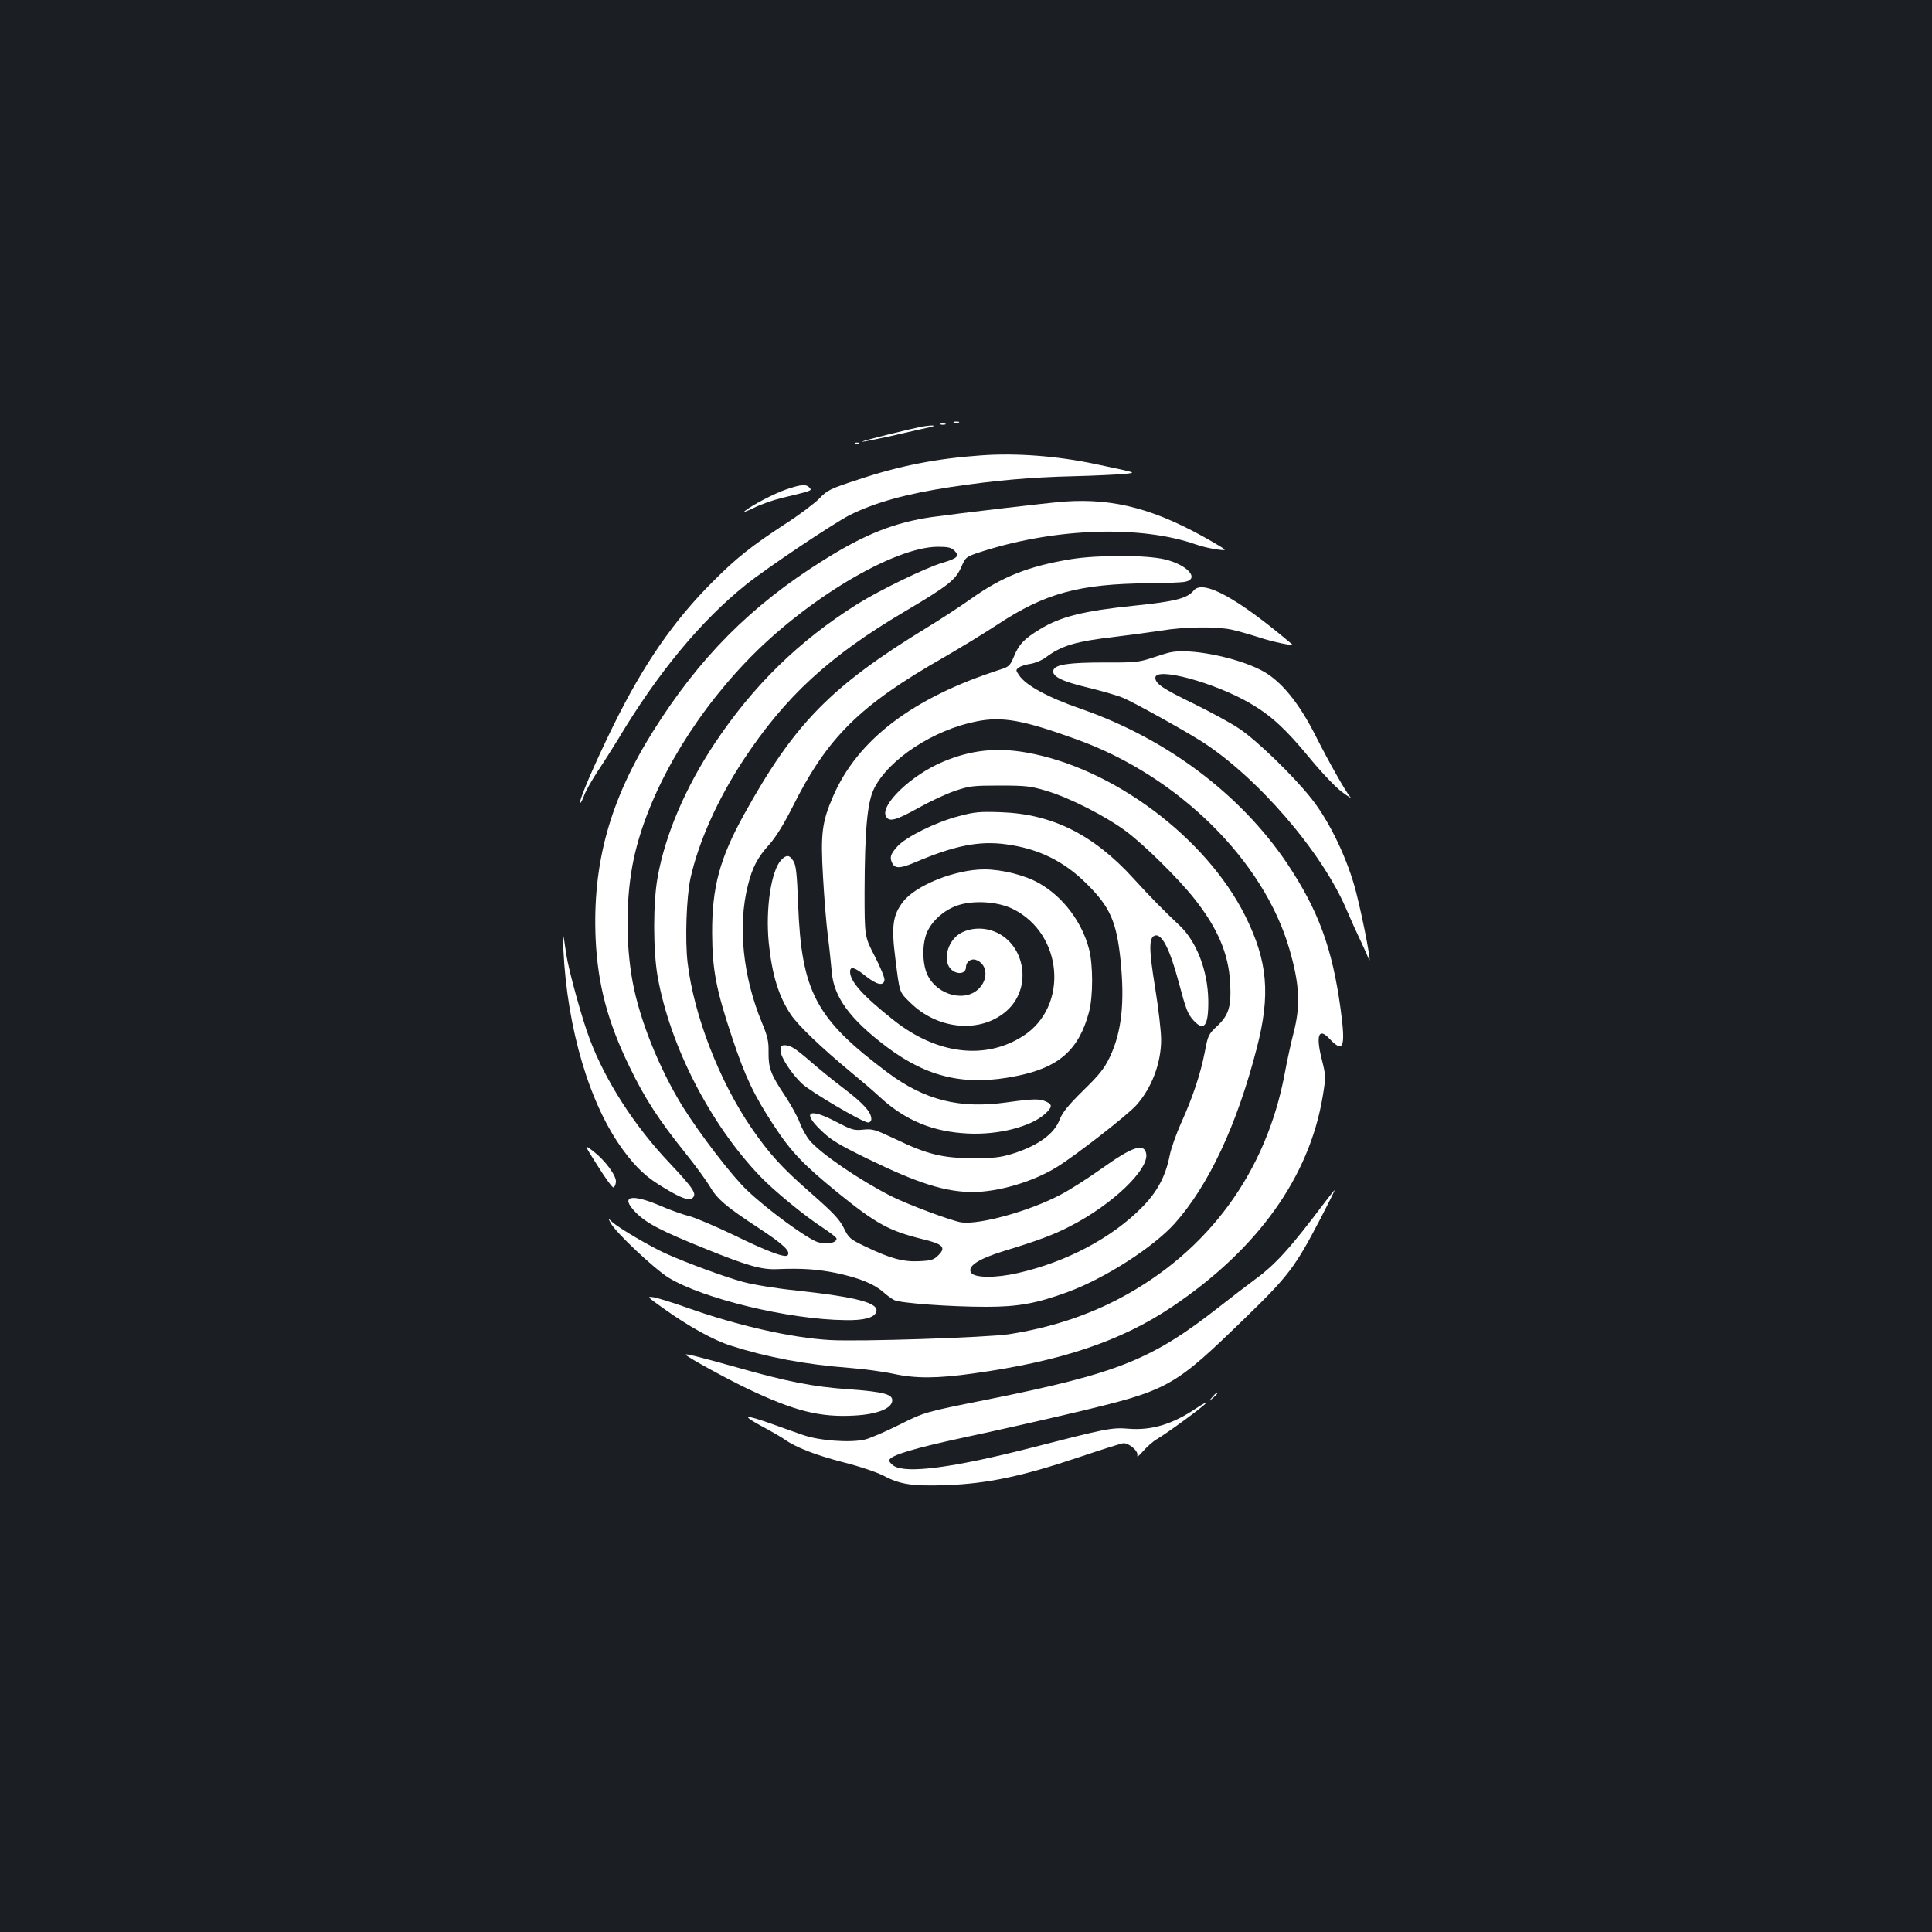 <?xml version="1.0" standalone="no"?>
<!DOCTYPE svg PUBLIC "-//W3C//DTD SVG 20010904//EN"
 "http://www.w3.org/TR/2001/REC-SVG-20010904/DTD/svg10.dtd">
<svg version="1.0" xmlns="http://www.w3.org/2000/svg"
 width="1000pt" height="1000pt" viewBox="0 0 1000 1000"
 preserveAspectRatio="xMidYMid meet">
<rect width="100%" height="100%" fill="#1b1f23"/>
<g transform="translate(0,1000) scale(0.1,-0.1)"
fill="#ffffff" stroke="none">
<path d="M4938 7813 c6 -2 18 -2 25 0 6 3 1 5 -13 5 -14 0 -19 -2 -12 -5z"/>
<path d="M4868 7803 c6 -2 18 -2 25 0 6 3 1 5 -13 5 -14 0 -19 -2 -12 -5z"/>
<path d="M4780 7793 c-54 -9 -321 -75 -317 -79 2 -2 71 12 153 30 82 19 169
39 194 44 44 10 20 13 -30 5z"/>
<path d="M4428 7703 c7 -3 16 -2 19 1 4 3 -2 6 -13 5 -11 0 -14 -3 -6 -6z"/>
<path d="M5080 7643 c-232 -16 -425 -54 -640 -126 -144 -47 -158 -54 -200 -98
-25 -25 -105 -86 -179 -133 -170 -111 -252 -176 -371 -296 -203 -202 -359
-429 -514 -743 -99 -201 -182 -395 -173 -403 2 -3 12 16 21 40 9 25 41 80 69
123 29 43 77 119 107 168 203 340 427 611 660 798 107 86 453 318 540 362 129
64 290 109 520 144 226 34 415 51 635 56 116 3 235 9 265 12 64 7 73 4 -150
51 -197 42 -412 58 -590 45z"/>
<path d="M4070 7467 c-64 -22 -175 -80 -215 -112 -11 -9 9 -2 44 15 35 18 100
41 145 52 165 40 159 38 146 54 -17 19 -44 17 -120 -9z"/>
<path d="M5510 7404 c-75 -5 -549 -61 -685 -80 -195 -28 -349 -89 -565 -225
-374 -234 -641 -503 -881 -886 -222 -354 -313 -683 -296 -1073 11 -237 63
-432 177 -665 79 -163 151 -273 285 -440 53 -66 109 -143 126 -171 40 -70 86
-109 254 -219 131 -86 170 -123 151 -143 -14 -13 -108 22 -275 104 -96 46
-201 91 -235 100 -34 8 -103 33 -153 55 -150 63 -204 47 -123 -36 55 -56 129
-95 362 -189 220 -89 292 -109 373 -105 126 5 203 0 303 -20 117 -25 193 -55
243 -98 18 -17 44 -35 57 -42 30 -16 289 -35 477 -35 164 0 259 17 420 76 194
71 443 231 555 355 175 196 322 508 425 908 72 277 57 450 -60 685 -204 407
-687 767 -1133 845 -154 27 -286 13 -429 -47 -167 -69 -333 -229 -296 -286 17
-27 51 -18 168 47 61 34 146 74 190 88 73 25 94 27 230 27 134 0 160 -3 240
-27 122 -36 311 -133 415 -211 95 -71 271 -245 353 -349 120 -152 176 -284
184 -432 7 -123 -6 -168 -66 -225 -46 -43 -49 -49 -65 -135 -22 -113 -63 -236
-121 -364 -25 -55 -53 -133 -61 -173 -21 -107 -65 -188 -142 -266 -156 -159
-392 -284 -642 -341 -117 -27 -227 -26 -244 2 -20 33 38 71 171 112 174 53
257 84 340 127 222 113 416 300 395 380 -13 53 -74 31 -232 -82 -69 -49 -164
-110 -213 -135 -159 -84 -417 -155 -511 -142 -49 7 -279 93 -364 136 -162 82
-367 222 -422 289 -17 21 -40 62 -51 92 -11 30 -45 92 -75 137 -75 112 -87
145 -86 227 1 56 -5 82 -34 152 -99 239 -126 502 -73 711 23 94 51 146 111
212 32 36 73 101 118 190 182 365 348 529 786 779 78 45 203 121 278 170 245
162 423 210 781 213 88 1 173 4 190 8 76 16 9 89 -107 116 -97 23 -345 23
-483 1 -220 -36 -357 -90 -520 -206 -55 -39 -156 -105 -225 -147 -501 -306
-689 -499 -949 -969 -126 -228 -166 -377 -165 -614 1 -190 20 -290 104 -542
68 -204 113 -298 217 -456 88 -134 151 -200 330 -346 199 -161 265 -197 439
-240 105 -25 122 -43 81 -83 -24 -24 -36 -28 -100 -31 -82 -4 -150 14 -282 78
-75 36 -82 42 -107 93 -22 45 -54 79 -170 181 -153 134 -214 201 -308 337
-167 243 -299 585 -331 856 -14 117 -6 341 15 438 42 188 140 407 273 610 217
329 443 538 836 770 226 134 263 163 293 231 23 53 23 53 121 84 378 118 811
131 1093 32 30 -11 80 -22 110 -26 55 -7 55 -7 -25 40 -290 168 -505 226 -765
208z m-569 -255 c27 -27 15 -39 -66 -63 -84 -25 -323 -141 -438 -213 -302
-190 -538 -421 -738 -721 -151 -228 -255 -470 -295 -692 -24 -130 -24 -380 0
-515 64 -359 272 -764 530 -1033 69 -73 235 -209 324 -266 39 -26 72 -51 72
-57 0 -22 -48 -32 -95 -19 -52 15 -255 162 -367 268 -78 73 -245 291 -335 435
-121 197 -221 445 -258 642 -38 202 -36 450 6 643 72 331 289 712 581 1017
304 319 762 593 991 595 55 0 71 -4 88 -21z"/>
<path d="M6179 6944 c-34 -41 -94 -57 -309 -79 -261 -27 -379 -56 -486 -121
-81 -49 -110 -78 -135 -140 -21 -50 -26 -55 -73 -70 -451 -145 -737 -362 -864
-656 -58 -134 -65 -194 -52 -418 6 -107 17 -244 25 -305 8 -60 16 -143 20
-184 10 -131 94 -246 285 -390 213 -160 410 -204 673 -150 219 44 322 136 374
332 21 81 21 242 0 324 -37 142 -135 271 -258 341 -73 42 -193 72 -284 72
-150 0 -356 -82 -421 -168 -53 -68 -61 -128 -40 -290 23 -186 20 -175 78 -232
142 -140 361 -160 495 -45 150 128 93 383 -95 424 -53 11 -108 2 -148 -24 -53
-35 -80 -117 -54 -165 25 -46 90 -49 90 -5 0 26 26 45 50 37 56 -18 68 -89 24
-141 -68 -82 -220 -47 -273 62 -28 57 -29 164 -2 223 26 58 84 110 150 135 83
31 213 24 294 -16 260 -129 290 -504 53 -657 -196 -126 -447 -96 -671 82 -159
126 -225 200 -225 250 0 30 22 25 78 -20 59 -47 95 -56 100 -23 2 11 -21 67
-50 123 -53 102 -53 102 -53 333 1 323 14 466 50 537 76 151 308 303 529 346
134 27 243 7 521 -94 524 -189 967 -627 1099 -1085 53 -182 58 -292 22 -431
-13 -50 -34 -145 -46 -211 -95 -510 -394 -920 -850 -1163 -173 -92 -365 -155
-578 -188 -113 -17 -775 -39 -927 -30 -196 11 -479 75 -732 165 -76 27 -156
52 -178 56 -39 6 -37 4 50 -58 130 -93 258 -164 350 -193 188 -60 386 -97 610
-114 77 -6 180 -20 230 -31 115 -25 228 -24 413 2 454 63 763 167 1027 344
445 299 713 673 782 1094 16 99 16 102 -6 190 -31 123 -15 164 40 105 73 -78
85 -46 58 153 -43 316 -115 511 -277 754 -241 358 -624 646 -1067 800 -171 59
-287 122 -321 175 -17 25 -17 27 0 39 9 7 36 16 60 19 24 4 58 18 77 32 84 63
154 84 369 109 74 9 178 23 230 31 119 20 286 22 365 5 33 -7 98 -26 145 -41
70 -23 181 -46 168 -35 -282 239 -461 337 -509 279z"/>
<path d="M6055 6623 c-11 -2 -52 -15 -92 -28 -66 -22 -88 -25 -247 -24 -180 0
-252 -10 -263 -38 -12 -32 39 -59 178 -92 74 -18 157 -42 184 -54 55 -23 310
-165 402 -223 288 -183 625 -572 752 -871 23 -54 57 -129 76 -168 18 -38 35
-77 38 -85 23 -66 -23 181 -63 339 -43 171 -138 370 -234 490 -92 116 -282
300 -371 359 -44 30 -150 87 -235 129 -161 78 -200 104 -200 135 0 58 305 -24
492 -133 107 -63 181 -130 303 -278 64 -78 139 -157 172 -181 32 -24 51 -35
41 -24 -24 28 -112 184 -175 309 -91 181 -185 295 -287 347 -133 68 -370 114
-471 91z"/>
<path d="M4964 5776 c-122 -32 -273 -107 -319 -157 -37 -41 -42 -58 -25 -90
14 -25 43 -24 115 7 204 87 333 113 471 94 168 -22 301 -87 419 -205 121 -120
154 -195 175 -395 22 -220 6 -370 -55 -500 -30 -62 -54 -92 -139 -175 -76 -75
-106 -112 -120 -147 -28 -77 -113 -138 -246 -180 -63 -19 -96 -23 -205 -23
-158 1 -236 20 -402 100 -104 49 -117 53 -165 48 -49 -5 -60 -1 -141 41 -140
74 -178 51 -77 -45 51 -50 92 -74 243 -148 261 -127 399 -170 540 -171 132 0
311 52 435 128 93 56 369 271 414 322 80 90 128 218 128 339 0 42 -14 163 -31
268 -32 196 -33 258 -3 270 36 14 78 -65 125 -241 38 -143 47 -165 77 -198 55
-60 78 -27 76 107 -3 151 -60 300 -147 383 -86 81 -149 145 -242 247 -206 226
-420 332 -685 341 -109 4 -137 1 -216 -20z"/>
<path d="M4043 5548 c-52 -56 -81 -253 -64 -427 17 -167 51 -277 114 -372 38
-57 161 -174 312 -299 50 -41 117 -98 150 -129 132 -121 273 -179 454 -188
157 -8 322 34 397 99 41 36 43 51 9 66 -34 16 -69 15 -205 -4 -243 -34 -423
11 -615 154 -373 279 -447 418 -464 874 -6 159 -11 201 -25 222 -20 32 -36 33
-63 4z"/>
<path d="M2916 5085 c20 -414 137 -805 311 -1040 68 -92 121 -141 213 -195 86
-52 126 -66 144 -51 25 21 5 50 -121 184 -179 189 -329 422 -410 637 -40 104
-110 359 -122 440 -18 126 -20 129 -15 25z"/>
<path d="M4040 4562 c0 -32 55 -118 110 -170 42 -41 316 -202 343 -202 10 0
17 8 17 18 0 35 -40 80 -141 157 -57 43 -135 107 -174 141 -77 67 -103 84
-134 84 -16 0 -21 -6 -21 -28z"/>
<path d="M3094 3965 c39 -63 76 -113 81 -111 6 1 11 14 13 27 4 32 -54 111
-118 161 -48 36 -48 36 24 -77z"/>
<path d="M6858 3778 c-180 -239 -254 -321 -363 -401 -38 -28 -119 -90 -180
-138 -354 -278 -527 -347 -1209 -484 -320 -64 -320 -64 -450 -129 -72 -36
-153 -71 -179 -77 -76 -18 -238 -6 -322 24 -38 13 -108 38 -155 55 -146 52
-167 50 -63 -7 51 -27 106 -59 122 -70 60 -43 161 -82 307 -120 84 -21 174
-52 207 -69 86 -46 149 -55 327 -49 210 8 388 45 677 142 122 41 229 75 238
75 31 0 77 -41 72 -62 -4 -13 7 -5 29 20 19 22 51 51 72 63 59 35 237 166 253
185 8 10 -14 -2 -49 -25 -123 -83 -231 -116 -352 -106 -86 7 -114 1 -500 -98
-406 -104 -649 -136 -714 -94 -15 10 -26 24 -23 30 8 25 128 61 393 118 151
32 398 88 551 124 509 121 524 130 908 503 215 209 250 256 380 505 42 81 75
147 73 147 -2 0 -24 -28 -50 -62z"/>
<path d="M3160 3671 c25 -49 225 -237 300 -284 178 -109 623 -217 915 -220 94
-2 149 12 160 41 18 47 -92 77 -410 112 -108 11 -229 31 -280 45 -98 27 -288
97 -400 147 -81 37 -239 130 -274 161 -24 22 -24 22 -11 -2z"/>
<path d="M3550 2987 c17 -17 205 -120 315 -173 245 -117 378 -151 556 -141
116 6 192 35 197 75 5 35 -43 48 -223 61 -188 13 -323 40 -587 115 -193 54
-267 73 -258 63z"/>
<path d="M6274 2768 c-19 -23 -19 -23 4 -4 12 11 22 21 22 23 0 8 -8 2 -26
-19z"/>
</g>
</svg>
